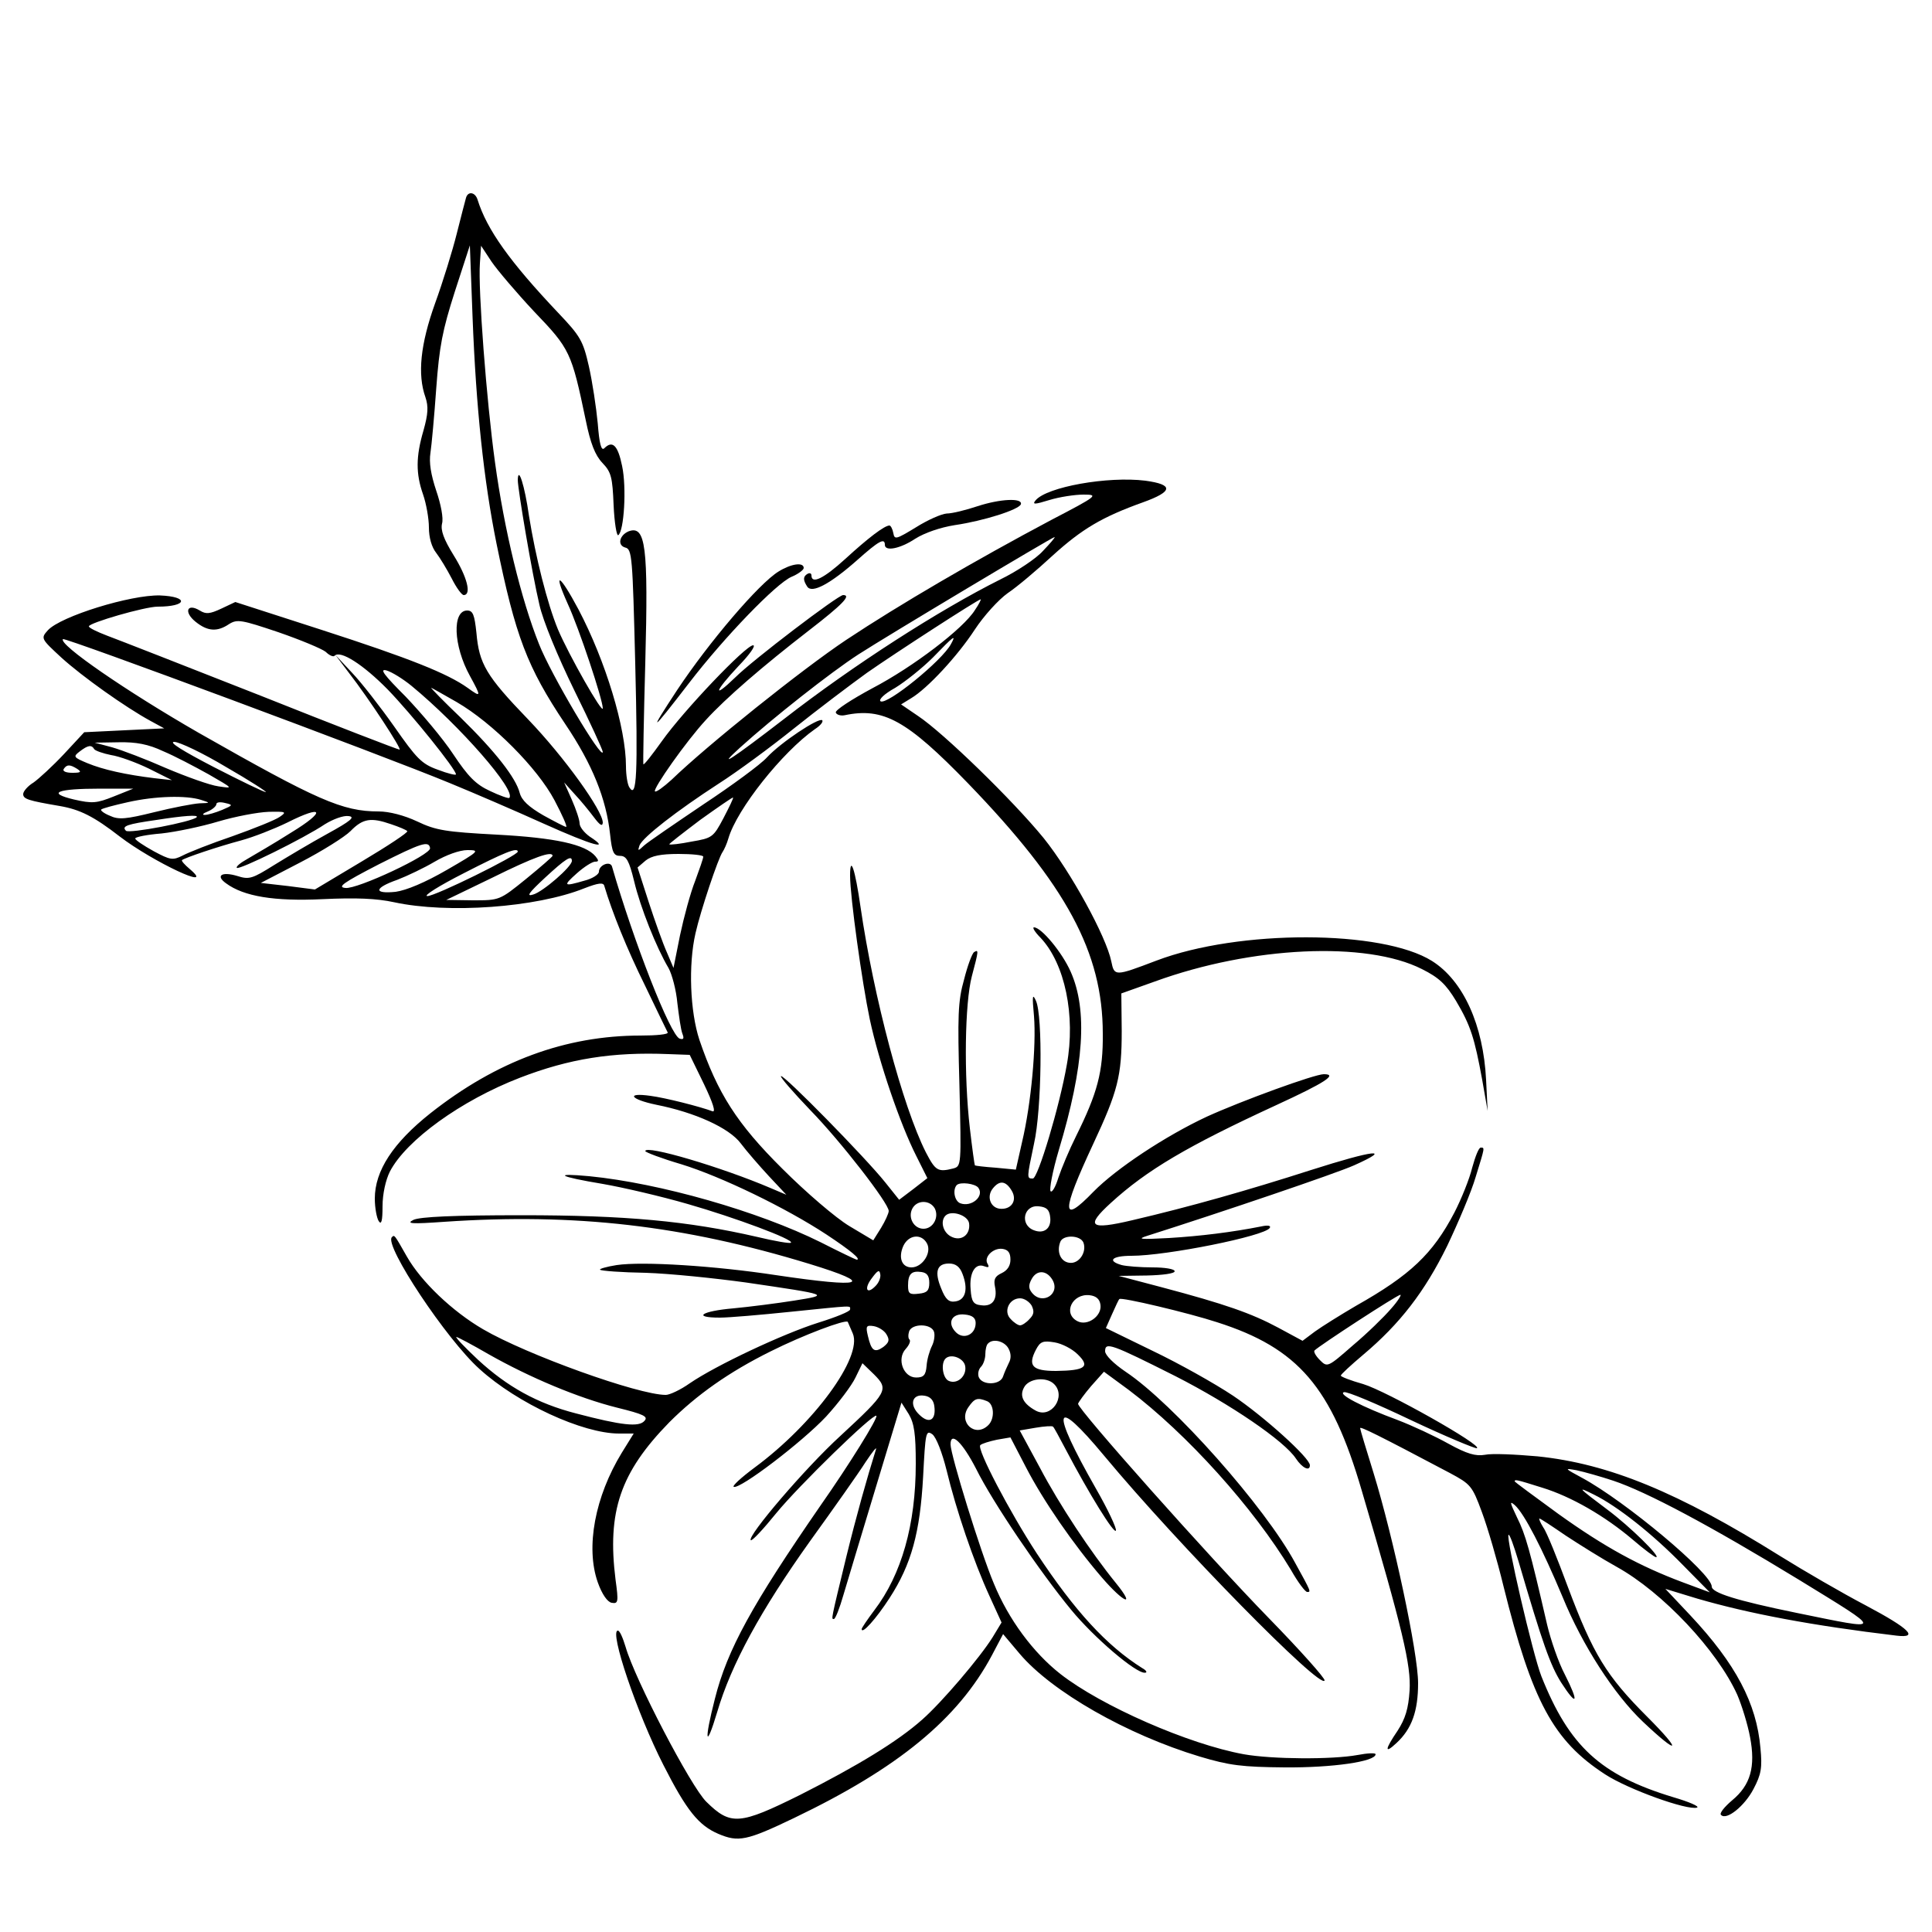 <?xml version="1.0" standalone="no"?>
<!DOCTYPE svg PUBLIC "-//W3C//DTD SVG 20010904//EN"
 "http://www.w3.org/TR/2001/REC-SVG-20010904/DTD/svg10.dtd">
<svg version="1.0" xmlns="http://www.w3.org/2000/svg"
 width="500pt" height="500pt" viewBox="0 0 500 500"
 preserveAspectRatio="xMidYMid meet">

<g transform="translate(0,500) scale(0.1,-0.1)"
fill="#000000" stroke="none">
<path d="M1206 4488 c-2 -7 -13 -49 -24 -93 -11 -44 -36 -125 -56 -180 -38
-106 -46 -184 -25 -243 8 -24 7 -43 -5 -86 -20 -68 -20 -112 -1 -166 8 -23 15
-62 15 -85 0 -26 7 -51 19 -66 10 -13 28 -43 40 -66 12 -24 26 -43 31 -43 21
0 9 47 -26 103 -26 42 -34 65 -30 82 4 14 -3 50 -15 85 -14 42 -19 73 -15 98
3 20 10 96 15 167 8 109 16 150 48 250 l39 120 7 -186 c9 -234 29 -423 62
-586 49 -240 79 -319 178 -467 70 -104 106 -193 116 -286 5 -46 9 -55 26 -55
16 0 23 -12 36 -65 16 -68 58 -173 89 -225 9 -16 20 -57 23 -91 4 -33 9 -69
13 -79 5 -13 3 -16 -7 -13 -24 8 -119 251 -175 445 -4 16 -34 5 -34 -13 0 -7
-17 -18 -37 -23 -55 -16 -57 -14 -20 19 19 17 40 30 47 30 10 0 10 3 1 14 -26
31 -105 48 -256 56 -131 7 -157 11 -205 34 -34 16 -73 26 -100 26 -94 0 -159
29 -465 203 -188 108 -365 230 -352 243 5 5 826 -300 1002 -373 61 -25 170
-72 243 -105 127 -57 175 -70 118 -33 -14 10 -26 25 -26 34 0 9 -9 36 -20 61
l-20 45 27 -30 c16 -17 38 -44 50 -60 15 -20 22 -25 23 -14 0 31 -99 169 -193
267 -109 113 -127 144 -134 224 -5 47 -9 58 -24 58 -39 0 -36 -91 7 -169 30
-55 30 -57 -6 -31 -52 37 -149 76 -378 150 l-223 72 -36 -17 c-30 -14 -40 -15
-56 -5 -33 20 -42 -4 -11 -29 31 -25 56 -27 87 -6 21 13 32 11 127 -21 58 -20
113 -43 123 -51 9 -9 20 -14 23 -10 15 15 74 -23 137 -87 63 -65 177 -207 177
-220 0 -3 -21 2 -47 12 -42 15 -55 29 -113 112 -36 51 -85 114 -109 139 l-43
46 34 -45 c55 -71 139 -200 132 -200 -4 0 -165 62 -358 139 -193 76 -372 146
-399 156 -26 10 -47 20 -47 24 0 9 145 51 178 51 77 0 82 26 6 29 -76 2 -257
-54 -290 -90 -19 -21 -18 -22 35 -71 54 -49 165 -128 231 -164 l35 -19 -104
-5 -103 -5 -52 -56 c-29 -31 -65 -64 -79 -74 -15 -9 -27 -23 -27 -30 0 -13 13
-17 95 -31 52 -9 88 -27 155 -79 85 -65 252 -144 181 -84 -13 11 -22 21 -20
23 7 6 93 35 153 51 33 9 86 30 119 46 95 48 102 30 10 -26 -44 -28 -96 -58
-113 -68 -18 -10 -30 -20 -27 -23 6 -6 173 76 228 113 21 13 48 23 61 21 18
-2 7 -12 -55 -46 -42 -23 -104 -60 -138 -81 -56 -35 -64 -38 -95 -28 -40 12
-57 1 -29 -19 46 -34 125 -47 250 -41 86 4 139 2 185 -8 139 -30 367 -14 492
36 36 14 50 16 52 6 20 -67 58 -162 105 -257 30 -63 57 -118 59 -122 2 -5 -30
-8 -70 -8 -194 0 -373 -66 -544 -201 -97 -77 -144 -149 -144 -221 0 -24 5 -50
10 -58 7 -11 10 0 10 38 0 32 8 68 19 90 42 81 184 184 337 243 127 49 239 67
384 61 l55 -2 37 -76 c23 -48 31 -73 22 -70 -32 12 -122 35 -161 40 -64 9 -52
-9 15 -23 101 -20 189 -60 219 -100 15 -20 48 -58 73 -85 l45 -48 -40 17
c-126 54 -325 113 -325 96 0 -3 42 -19 93 -34 104 -32 271 -113 376 -182 62
-41 91 -65 78 -65 -2 0 -44 20 -93 45 -161 80 -416 153 -599 171 -97 9 -79 -1
35 -20 52 -9 151 -32 220 -52 122 -35 275 -92 267 -100 -2 -3 -42 4 -88 15
-178 41 -340 56 -609 56 -176 0 -263 -4 -280 -12 -20 -10 -5 -11 80 -5 338 23
618 -9 945 -109 173 -53 142 -63 -87 -29 -157 24 -345 36 -412 26 -26 -4 -46
-10 -43 -12 2 -3 56 -7 118 -8 63 -2 179 -14 259 -25 218 -32 219 -32 125 -47
-44 -7 -115 -16 -157 -20 -82 -7 -108 -24 -35 -24 23 0 105 7 182 15 168 17
155 17 155 6 0 -5 -37 -20 -82 -34 -92 -29 -266 -111 -333 -157 -24 -17 -52
-30 -62 -30 -71 0 -360 104 -473 170 -79 46 -160 123 -197 188 -33 58 -32 57
-39 50 -20 -21 141 -264 227 -341 98 -89 267 -167 361 -167 l38 0 -31 -50
c-69 -113 -94 -244 -62 -335 11 -31 25 -51 36 -53 17 -3 18 2 10 60 -22 176
12 277 139 407 71 71 154 130 263 184 84 42 193 83 199 76 1 -2 7 -16 13 -30
26 -61 -101 -234 -254 -347 -35 -26 -59 -48 -54 -50 17 -6 177 116 239 182 32
35 66 80 76 101 l18 37 30 -29 c39 -39 35 -46 -87 -159 -91 -83 -242 -260
-232 -270 3 -3 32 28 66 70 58 71 251 259 259 252 5 -5 -70 -126 -145 -233
-176 -255 -241 -372 -273 -500 -28 -109 -24 -134 6 -34 36 123 113 264 240
442 62 86 127 178 144 205 18 27 30 42 27 33 -23 -73 -51 -173 -77 -279 -40
-165 -39 -160 -32 -160 4 0 15 28 25 63 10 34 48 160 84 279 l66 218 19 -30
c14 -24 18 -51 18 -128 0 -158 -37 -287 -107 -379 -18 -24 -33 -46 -33 -49 0
-15 37 26 72 80 57 88 79 170 87 314 6 115 7 122 24 110 10 -8 25 -46 37 -94
24 -100 70 -236 111 -325 l31 -68 -23 -38 c-33 -53 -132 -169 -182 -213 -64
-57 -168 -120 -316 -195 -157 -78 -180 -80 -243 -18 -40 39 -185 317 -209 401
-7 23 -15 42 -20 42 -23 0 50 -215 118 -348 60 -118 91 -156 142 -178 52 -22
73 -18 196 41 269 129 424 256 512 421 l29 55 43 -51 c83 -98 277 -209 466
-266 77 -23 109 -27 220 -28 123 -1 235 15 235 34 0 4 -21 3 -47 -2 -66 -12
-221 -11 -294 2 -143 26 -369 125 -475 208 -70 55 -134 141 -172 234 -34 80
-112 333 -112 360 0 35 31 5 66 -63 43 -87 166 -268 246 -365 59 -72 168 -165
191 -163 7 0 4 6 -7 12 -92 58 -174 147 -273 297 -70 107 -156 271 -146 280 4
4 24 10 43 14 l35 6 40 -77 c45 -87 123 -200 197 -286 57 -66 88 -78 36 -14
-65 80 -146 202 -197 299 l-52 96 41 7 c23 4 43 5 45 3 3 -2 17 -29 33 -59 61
-116 126 -221 130 -210 2 6 -21 55 -52 109 -119 209 -110 243 22 84 193 -232
562 -607 570 -581 2 5 -63 78 -145 162 -154 158 -493 539 -493 554 1 4 16 25
34 46 l33 37 64 -47 c151 -114 323 -305 420 -466 18 -32 37 -57 42 -57 10 0
11 -1 -31 75 -78 145 -316 413 -439 495 -31 21 -53 43 -53 53 0 25 16 19 183
-65 141 -72 281 -167 311 -213 16 -24 36 -34 36 -17 0 19 -120 127 -199 180
-48 32 -141 84 -208 116 l-121 59 16 36 c9 20 17 38 19 39 3 6 180 -36 253
-60 210 -67 296 -168 374 -435 107 -363 128 -453 124 -518 -3 -47 -11 -73 -31
-104 -34 -50 -34 -61 -3 -32 40 37 56 83 56 155 0 78 -64 377 -115 543 -19 61
-35 114 -35 117 0 5 45 -17 232 -116 54 -29 58 -33 83 -101 15 -40 40 -126 56
-192 74 -298 129 -400 263 -487 60 -39 213 -94 238 -86 7 3 -21 15 -62 27
-188 57 -269 132 -341 313 -22 56 -92 358 -85 366 3 2 14 -29 26 -69 62 -212
82 -268 110 -313 42 -65 47 -53 10 20 -17 32 -37 91 -46 129 -45 195 -56 234
-78 278 -18 38 -20 44 -6 32 25 -22 72 -114 124 -238 51 -125 134 -253 208
-323 94 -89 103 -79 11 13 -106 106 -140 162 -205 335 -27 73 -55 143 -64 155
-8 13 -12 23 -10 23 3 0 33 -20 68 -44 35 -23 94 -60 132 -81 119 -66 260
-216 312 -331 12 -28 27 -77 33 -109 15 -78 1 -125 -46 -164 -20 -17 -34 -34
-29 -38 14 -15 61 23 84 67 20 38 23 55 18 106 -10 116 -64 218 -181 343 l-65
69 82 -25 c134 -39 298 -70 516 -96 59 -7 34 18 -79 78 -61 32 -161 90 -222
128 -264 165 -443 239 -628 258 -57 5 -118 8 -136 4 -24 -4 -46 2 -95 29 -34
19 -94 47 -131 61 -92 34 -155 67 -139 72 7 3 85 -30 173 -72 89 -42 166 -74
171 -73 18 6 -234 148 -294 166 -32 9 -58 19 -58 22 0 3 26 27 58 54 95 80
159 163 217 281 29 61 63 141 74 179 24 78 24 76 13 76 -5 0 -14 -23 -22 -52
-7 -29 -28 -81 -46 -116 -56 -107 -114 -162 -254 -241 -41 -24 -89 -54 -107
-67 l-32 -24 -63 34 c-69 37 -137 61 -303 105 l-110 29 73 1 c41 1 72 5 72 11
0 6 -26 10 -57 10 -32 0 -68 3 -80 6 -39 11 -25 24 25 24 91 0 345 51 358 72
4 6 -4 8 -22 4 -76 -15 -157 -25 -239 -30 -75 -4 -84 -3 -55 6 192 61 487 161
534 182 103 46 52 40 -111 -12 -162 -52 -313 -95 -463 -130 -110 -26 -122 -16
-55 45 93 85 198 147 428 253 126 58 160 80 123 80 -24 0 -213 -69 -303 -110
-107 -50 -234 -134 -293 -194 -84 -87 -84 -55 -1 123 64 137 74 176 74 293
l-1 97 87 31 c250 91 547 105 691 32 44 -22 62 -39 88 -82 38 -64 48 -96 68
-205 l14 -80 -4 80 c-7 142 -59 257 -140 308 -129 81 -500 82 -713 1 -108 -41
-109 -41 -117 -2 -13 64 -105 232 -175 319 -80 98 -259 272 -325 316 l-44 30
26 16 c42 25 120 109 165 178 23 35 61 77 85 94 24 16 76 60 116 97 76 69 128
100 234 138 78 28 80 46 6 56 -97 12 -255 -16 -284 -51 -9 -11 -3 -11 36 1 26
8 66 14 88 14 40 0 37 -3 -84 -66 -194 -103 -393 -219 -530 -310 -114 -76
-360 -273 -452 -362 -21 -19 -40 -33 -43 -30 -6 6 81 130 132 185 51 56 147
139 266 231 88 68 111 92 89 92 -13 0 -234 -168 -279 -213 -60 -58 -54 -37 8
29 29 30 46 54 38 54 -19 0 -180 -169 -236 -248 -25 -35 -46 -62 -48 -60 -1 2
1 120 5 263 8 302 1 356 -43 340 -24 -10 -30 -36 -9 -42 18 -4 19 -24 26 -301
7 -286 4 -350 -15 -320 -5 7 -9 32 -9 55 0 99 -53 273 -123 406 -49 92 -67
102 -28 15 30 -65 91 -249 91 -271 0 -17 -88 138 -116 204 -28 68 -58 188 -75
294 -11 78 -28 131 -29 93 0 -24 37 -243 56 -323 9 -41 47 -133 90 -221 41
-83 74 -155 74 -160 -1 -24 -134 200 -165 279 -46 115 -90 295 -114 471 -22
159 -44 448 -39 515 l3 45 27 -41 c15 -22 65 -81 111 -130 92 -96 96 -104 133
-281 12 -59 24 -90 43 -110 23 -24 26 -37 29 -109 2 -46 8 -81 12 -78 15 10
22 123 10 179 -11 54 -25 67 -46 46 -8 -8 -13 12 -17 64 -4 42 -14 108 -23
148 -15 66 -22 78 -79 138 -126 133 -185 216 -209 293 -6 20 -25 23 -30 5z
m1493 -914 c-18 -20 -68 -53 -109 -73 -160 -80 -381 -222 -560 -361 -135 -104
-179 -133 -115 -75 85 77 235 195 306 241 79 51 501 303 508 304 3 0 -11 -16
-30 -36z m-176 -153 c-30 -48 -160 -147 -265 -202 -54 -29 -97 -57 -95 -63 2
-6 13 -9 23 -7 100 21 161 -13 319 -176 255 -264 349 -438 349 -648 1 -99 -14
-154 -69 -265 -18 -36 -38 -84 -46 -108 -7 -23 -16 -39 -20 -35 -4 4 5 52 21
106 66 219 75 363 31 462 -22 50 -76 115 -95 115 -5 0 2 -12 17 -27 63 -67 91
-201 68 -328 -19 -109 -75 -295 -88 -295 -16 0 -16 0 3 90 20 88 23 331 5 370
-9 20 -10 13 -5 -40 6 -76 -7 -225 -31 -326 l-16 -71 -52 5 c-29 2 -53 5 -54
6 -1 1 -7 44 -13 96 -16 138 -13 324 5 393 18 68 18 70 6 63 -5 -3 -17 -35
-26 -71 -16 -56 -17 -94 -12 -274 5 -208 5 -209 -16 -215 -40 -10 -46 -6 -71
42 -60 119 -135 401 -169 635 -14 98 -27 136 -27 81 0 -55 31 -277 51 -372 24
-112 79 -272 120 -353 l29 -58 -36 -28 -37 -28 -36 45 c-51 64 -264 281 -270
275 -2 -3 32 -42 76 -88 79 -81 203 -241 203 -261 0 -6 -9 -26 -20 -44 l-20
-32 -62 37 c-35 21 -112 87 -173 148 -118 117 -168 196 -215 334 -24 73 -29
194 -10 276 13 58 59 195 70 210 4 6 11 21 15 35 22 76 140 224 224 283 14 9
22 19 19 23 -9 8 -108 -58 -143 -96 -16 -18 -91 -73 -165 -122 -74 -50 -143
-97 -153 -106 -16 -15 -17 -15 -12 0 8 21 97 90 205 160 47 30 134 94 195 143
60 48 146 113 189 144 73 51 286 189 294 190 2 1 -4 -12 -15 -28z m-62 -88
c-23 -43 -165 -158 -182 -148 -6 4 9 19 38 35 26 16 70 51 98 79 53 55 61 61
46 34z m-1396 -108 c125 -103 272 -271 253 -290 -2 -2 -25 6 -50 18 -37 17
-57 38 -95 95 -27 41 -83 107 -123 149 -56 56 -69 73 -50 68 14 -4 43 -22 65
-40z m117 -42 c93 -54 209 -171 253 -254 20 -38 34 -69 30 -69 -3 0 -30 14
-59 30 -38 22 -56 39 -61 58 -10 39 -63 107 -153 195 -44 42 -78 77 -76 77 1
0 31 -17 66 -37z m-760 -127 c29 -12 82 -40 118 -60 64 -37 65 -37 25 -31 -22
3 -83 25 -135 47 -52 23 -115 47 -140 54 l-45 12 62 1 c45 1 77 -5 115 -23z
m163 -41 c61 -35 107 -65 103 -65 -5 0 -65 29 -135 65 -79 41 -118 65 -102 65
13 0 74 -29 134 -65z m-341 46 c3 -4 23 -11 43 -15 21 -3 65 -19 98 -35 l60
-30 -45 5 c-74 9 -133 22 -174 39 -36 15 -37 17 -20 30 22 17 31 18 38 6z
m-44 -51 c12 -8 9 -10 -13 -10 -16 0 -26 4 -22 10 8 12 16 12 35 0z m95 -71
c-45 -18 -56 -19 -104 -8 -71 17 -44 28 69 28 l85 0 -50 -20z m225 -9 c25 -8
25 -8 -4 -9 -16 -1 -69 -11 -117 -23 -73 -18 -92 -20 -115 -9 -15 6 -25 14
-22 16 3 3 33 11 69 19 71 16 151 18 189 6z m1352 -48 c-26 -49 -29 -51 -82
-60 -30 -6 -56 -9 -58 -7 -1 1 35 29 80 63 46 33 84 59 85 58 2 -1 -10 -25
-25 -54z m-1297 22 c-17 -7 -37 -13 -45 -13 -8 0 -5 4 8 9 12 5 22 14 22 19 0
5 10 6 22 3 22 -5 21 -6 -7 -18z m149 -18 c-11 -8 -66 -30 -122 -50 -56 -19
-114 -42 -129 -50 -26 -13 -32 -12 -75 11 -27 15 -48 29 -48 33 0 4 31 10 68
13 37 4 104 18 147 31 44 13 102 24 130 25 45 1 48 0 29 -13z m-215 -1 c-12
-12 -175 -43 -183 -35 -12 12 2 17 79 28 70 11 110 14 104 7z m503 -18 c21 -7
40 -15 42 -18 3 -3 -50 -38 -117 -78 l-122 -73 -70 9 -70 8 102 53 c56 29 115
66 130 81 32 33 53 36 105 18z m101 -62 c3 -17 -189 -107 -219 -103 -22 2 -7
13 86 61 111 56 130 62 133 42z m44 -56 c-57 -33 -105 -53 -133 -57 -58 -6
-56 10 4 31 26 10 70 31 97 47 29 17 64 30 85 30 33 0 30 -3 -53 -51z m183 47
c0 -10 -215 -116 -234 -115 -12 0 31 27 94 59 105 54 140 68 140 56z m90 -11
c0 -2 -31 -29 -69 -60 -68 -55 -68 -55 -137 -55 l-69 1 120 58 c107 53 155 70
155 56z m390 -2 c0 -5 -10 -33 -21 -63 -12 -30 -29 -93 -39 -140 l-17 -85 -17
40 c-10 22 -31 81 -47 130 l-29 90 21 18 c15 12 39 17 85 17 35 0 64 -3 64 -7z
m-340 -11 c0 -15 -75 -80 -100 -87 -19 -6 -12 4 30 43 54 50 70 60 70 44z
m1052 -846 c16 -22 -18 -51 -47 -40 -15 6 -20 35 -9 47 9 9 48 4 56 -7z m86
-7 c16 -26 -1 -51 -32 -47 -24 4 -33 33 -16 53 17 21 33 19 48 -6z m-199 -46
c12 -23 -4 -53 -29 -53 -25 0 -41 29 -29 52 12 23 45 23 58 1z m299 -24 c3
-28 -16 -43 -42 -33 -38 14 -27 67 13 62 20 -2 27 -9 29 -29z m-210 -15 c4
-30 -21 -48 -47 -34 -21 11 -28 40 -14 54 15 15 58 1 61 -20z m-109 -52 c13
-24 -12 -62 -40 -62 -25 0 -35 25 -21 56 14 29 47 32 61 6z m405 2 c9 -25 -12
-56 -37 -52 -22 3 -33 28 -23 54 7 19 52 18 60 -2z m-189 -44 c0 -16 -8 -28
-23 -35 -17 -8 -21 -16 -17 -35 7 -34 -7 -52 -36 -48 -20 2 -25 10 -27 41 -4
43 12 69 35 60 11 -4 14 -3 9 6 -11 17 14 42 38 39 15 -2 21 -10 21 -28z
m-124 -37 c15 -39 8 -67 -18 -71 -17 -3 -26 5 -37 33 -18 43 -12 65 20 65 17
0 28 -8 35 -27z m-225 -31 c-23 -24 -31 -7 -9 21 14 19 19 22 21 10 2 -8 -3
-22 -12 -31z m139 8 c0 -20 -6 -26 -27 -28 -24 -3 -28 0 -28 21 0 30 9 39 35
35 14 -2 20 -10 20 -28z m318 9 c23 -37 -25 -68 -52 -35 -9 11 -10 20 -1 36
13 24 38 23 53 -1z m125 -66 c4 -29 -34 -56 -60 -42 -38 20 -13 72 32 67 17
-2 26 -10 28 -25z m752 -10 c-18 -21 -62 -64 -99 -95 -65 -57 -66 -57 -85 -38
-11 11 -17 22 -14 25 13 13 214 144 222 144 4 1 -6 -16 -24 -36z m-930 8 c7
-15 6 -23 -6 -35 -8 -9 -19 -16 -24 -16 -5 0 -16 7 -24 16 -20 19 -5 54 24 54
11 0 24 -9 30 -19z m-145 -45 c0 -30 -31 -44 -51 -24 -24 24 -11 50 23 46 20
-2 28 -9 28 -22z m-231 -29 c9 -15 7 -21 -8 -33 -23 -16 -31 -10 -40 29 -6 25
-4 28 15 25 12 -2 27 -11 33 -21z m123 7 c3 -8 1 -25 -5 -37 -6 -12 -13 -35
-14 -52 -2 -24 -8 -30 -27 -30 -33 0 -51 48 -27 74 9 10 13 20 10 24 -4 3 -4
13 -1 22 8 20 56 20 64 -1z m-1152 -59 c106 -60 232 -113 332 -138 69 -17 81
-23 71 -34 -14 -17 -59 -12 -177 19 -101 26 -178 69 -254 139 -34 32 -59 58
-56 59 3 0 41 -20 84 -45z m1345 15 c7 -13 7 -26 1 -37 -5 -10 -12 -26 -15
-35 -7 -23 -54 -24 -63 -2 -3 8 -1 20 6 27 6 6 11 21 11 32 0 12 3 25 7 28 13
14 43 6 53 -13z m179 -15 c33 -32 20 -42 -56 -43 -61 0 -74 13 -52 55 11 21
18 24 48 19 19 -3 46 -17 60 -31z m-291 -31 c4 -25 -20 -47 -42 -38 -16 6 -22
45 -9 58 14 14 48 1 51 -20z m230 -46 c32 -32 -7 -90 -47 -69 -33 18 -43 38
-31 60 12 24 58 29 78 9z m-310 -57 c5 -36 -13 -47 -38 -23 -28 26 -20 55 12
50 15 -2 24 -11 26 -27z m136 13 c19 -7 21 -45 4 -62 -34 -34 -79 7 -52 46 16
23 23 26 48 16z m1621 -206 c87 -29 252 -117 480 -256 223 -137 224 -133 -6
-86 -156 32 -219 52 -219 68 0 34 -224 221 -335 281 -46 25 -48 26 -15 20 19
-4 62 -16 95 -27z m-184 -18 c75 -23 162 -73 235 -135 29 -25 56 -45 60 -45
13 0 -67 79 -126 123 -76 57 -81 62 -35 39 61 -30 152 -102 230 -182 l70 -71
-70 26 c-112 42 -202 91 -322 177 -62 45 -113 83 -113 84 0 6 4 5 71 -16z"/>
<path d="M2530 3690 c-30 -10 -66 -19 -80 -19 -14 -1 -50 -17 -80 -36 -51 -31
-55 -32 -58 -15 -2 11 -7 20 -10 20 -13 0 -55 -32 -115 -87 -55 -50 -87 -66
-87 -42 0 5 -4 7 -10 4 -12 -7 -12 -16 -1 -33 12 -19 60 7 130 69 55 49 71 58
71 39 0 -18 40 -10 79 16 24 15 64 29 102 35 75 11 166 40 171 54 5 17 -54 14
-112 -5z"/>
<path d="M2015 3521 c-51 -31 -181 -184 -262 -306 -77 -117 -70 -113 30 17 93
121 226 258 265 275 17 7 32 18 32 23 0 16 -33 11 -65 -9z"/>
</g>
</svg>
